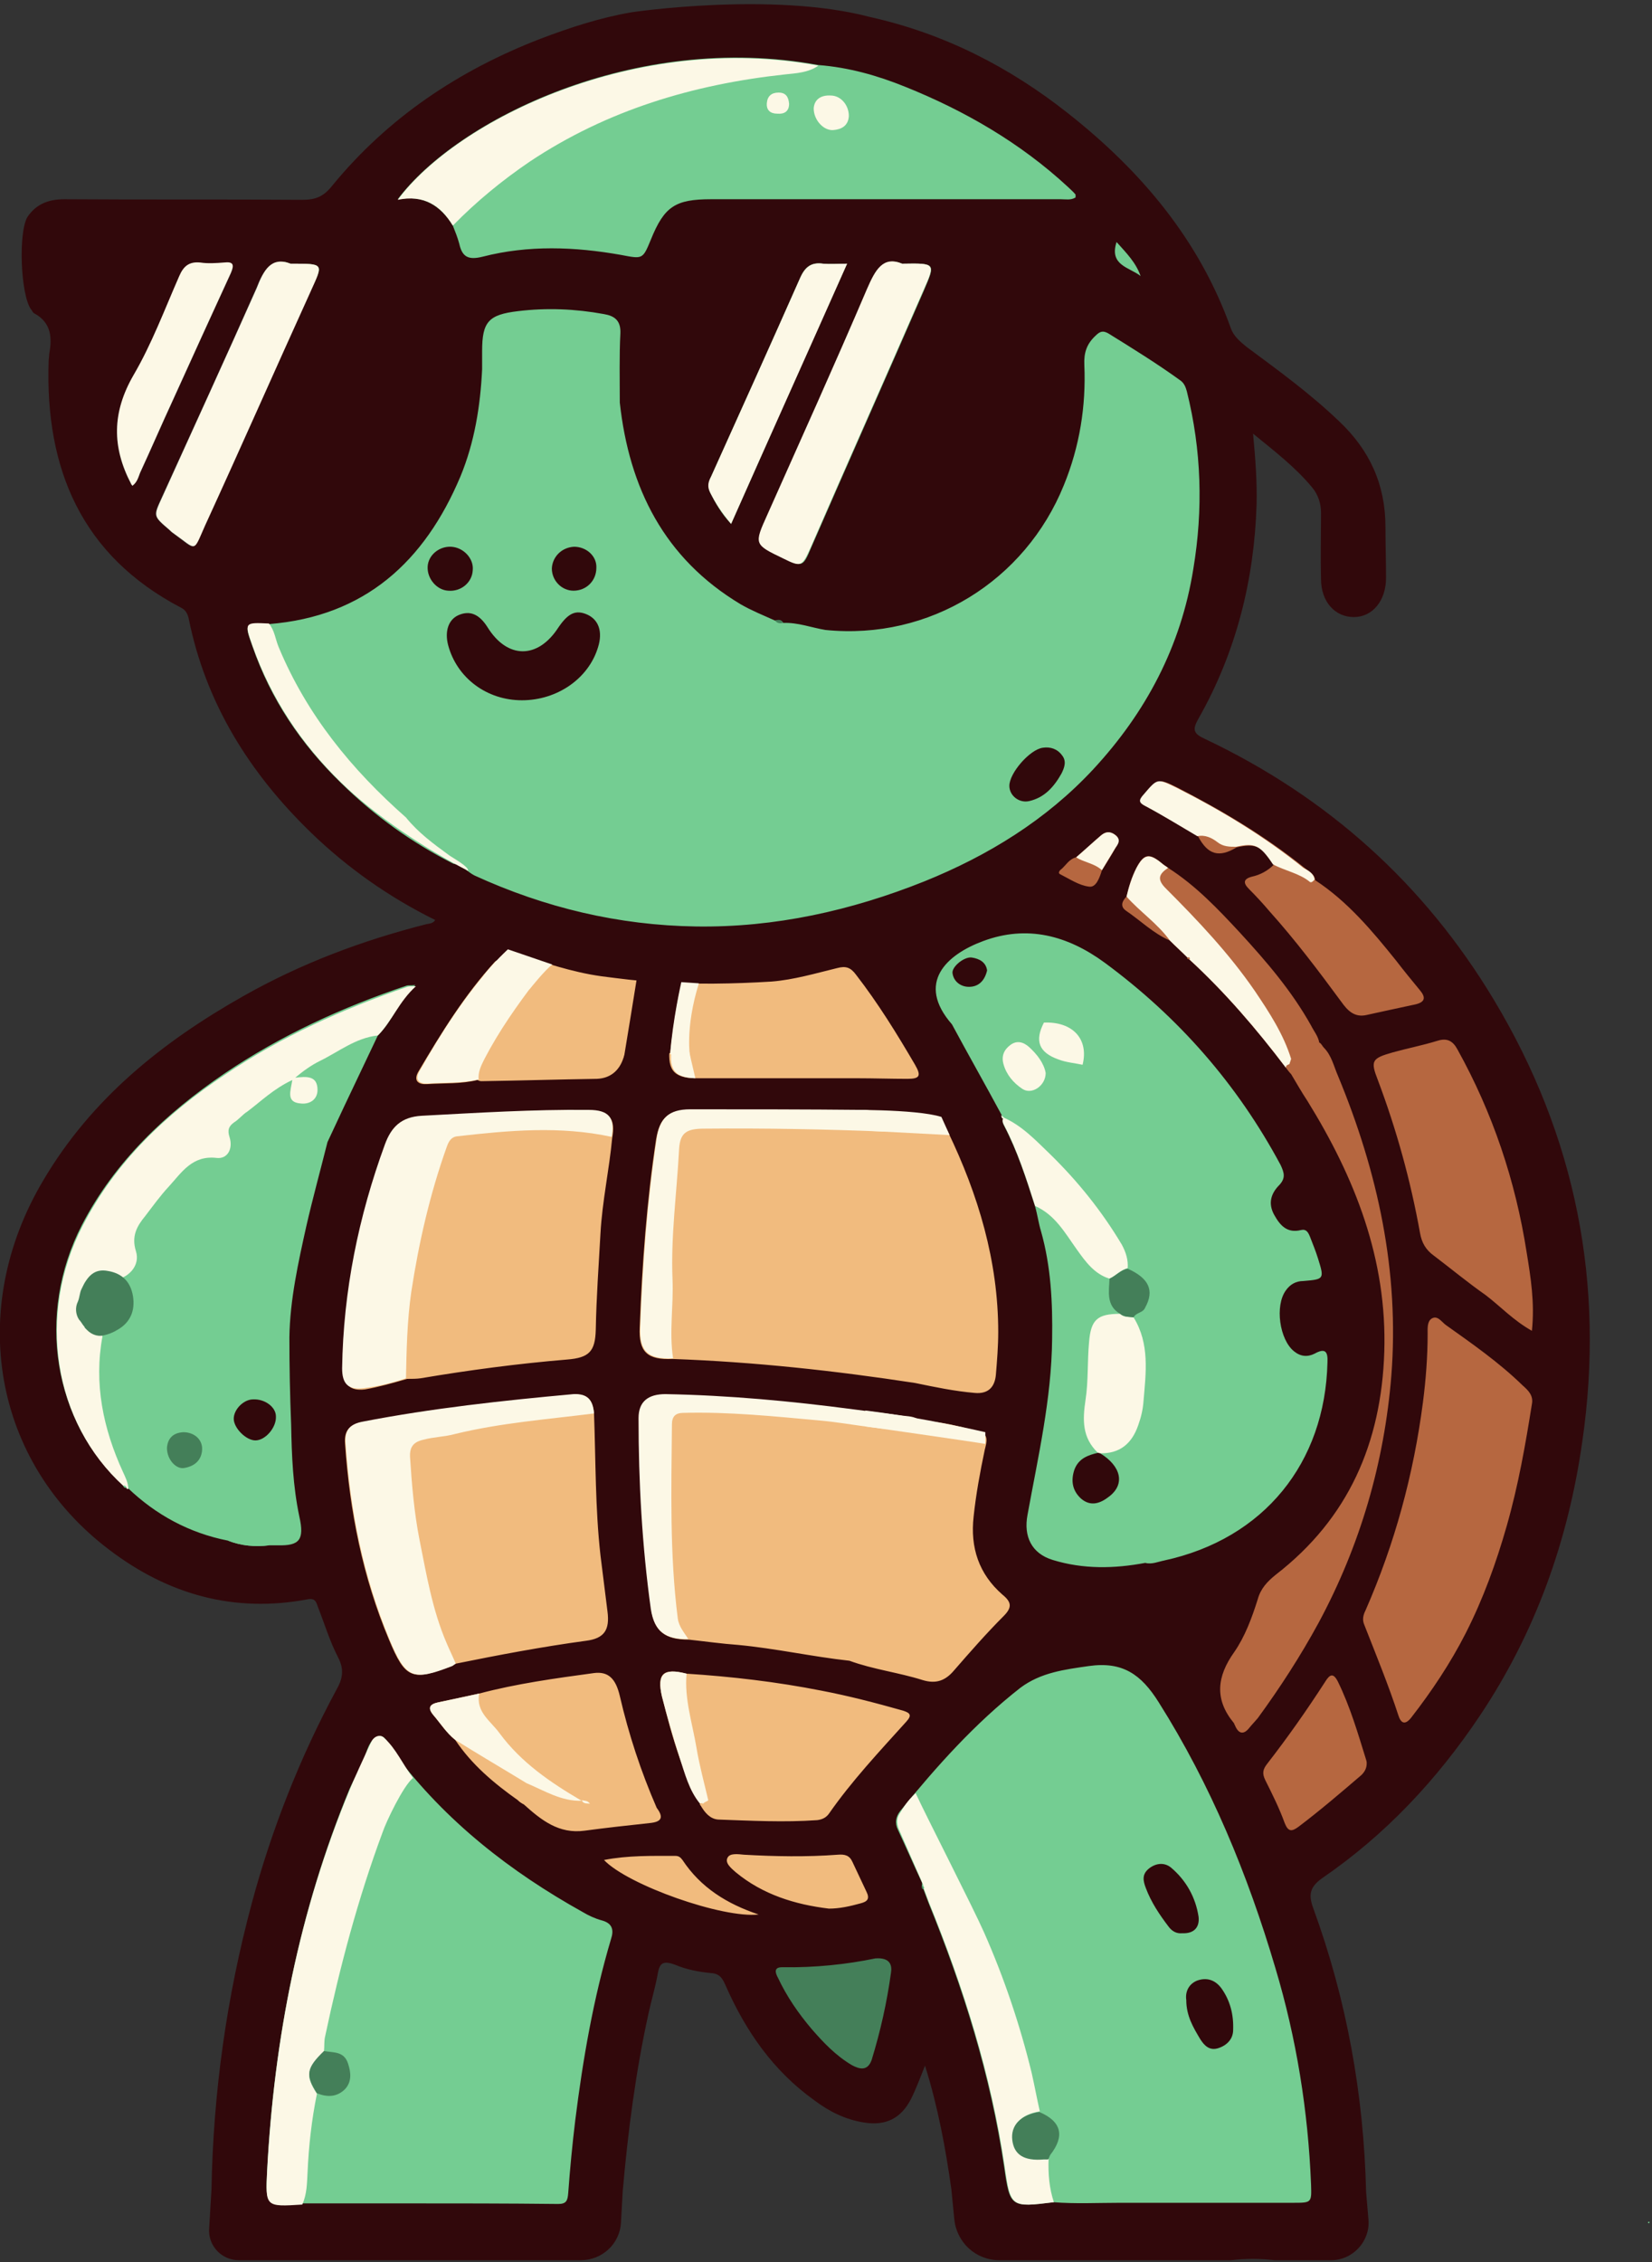 <?xml version="1.0" encoding="utf-8"?>
<!-- Generator: Adobe Illustrator 24.1.0, SVG Export Plug-In . SVG Version: 6.00 Build 0)  -->
<svg version="1.1" id="Capa_1" xmlns="http://www.w3.org/2000/svg" xmlns:xlink="http://www.w3.org/1999/xlink" x="0px" y="0px"
	 viewBox="0 0 282 386" style="enable-background:new 0 0 282 386;" xml:space="preserve">
<rect x="0" y="0" width="282" height="386" fill="#333333" stroke="none"/>
<style type="text/css">
	.st0{fill:#447F59;}
	.st1{fill:#F1BB7E;}
	.st2{fill:#B66740;}
	.st3{fill:#74CD92;}
	.st4{fill:#31080B;}
	.st5{fill:#FCF8E6;}
</style>
<path class="st0" d="M151.1,331.7c3.4-0.2,3.8,1.5,3.6,3.1c-1,6.4-2.4,12.6-4.5,18.8c-0.9,2.5-2.8,2.1-4.6,1.1
	c-3.6-1.9-6.5-4.7-9.2-7.7c-3.1-3.4-5.8-7.1-7.8-11.1c-0.6-1.1-0.9-2.3,1-2.3C137.2,333.7,144.6,332.9,151.1,331.7z"/>
<path class="st1" d="M132.5,330.8l20.5-4l-5.2-14.2c0,0,8.1-16,14.3-19.7l19.2-19.8c0,0-12.9-5.1-9.8-13.8c0,0,12.3-31.7-5.9-70
	c0,0-11.4-23.7-17.8-28.7c0,0-39.1,8.4-65.1-5.3c0,0-28.3,41-28.4,81.7c0,0-4.5,49.5,38.9,81.1C93.1,318.1,106.4,330.9,132.5,330.8z
	"/>
<path class="st2" d="M176.2,150.6l22-22.1c0,0,42.3,13.2,56.4,55.5c0,0,20.5,27.1,5.3,85.2c0,0-21.3,44.8-41.6,47.7
	c0,0-14.1-20.6-15.8-30c0,0,5.9-10.7,7-10.5c0,0,1.5-11.8,4.4-10.8c0,0,15.6-12.4,16.4-22.1c0,0,8.7-25.1-6.4-48.7
	S176.2,150.6,176.2,150.6z"/>
<path class="st3" d="M64.7,290c0,0,18.2,27.9,45.4,36.8c0,0-8.9,33.2-8,47c0,0,0.5,11.1-11.1,8.7l-42.9-1c0,0-9.2,0.2-7.3-12.8
	C40.9,368.6,48.7,306,64.7,290z"/>
<path class="st3" d="M191,281c0,0-12.4-4.8-27.2,9.5l-15.6,21.1c0,0,16.3,28.1,18.2,60.8c0,0-2.8,10.6,10.5,8.9l47,0.2
	c0,0,7.9-0.4,4.5-11.2C228.3,370.2,217.9,296.3,191,281z"/>
<path class="st3" d="M77.6,164.5c0,0-18.5,16.5-22.5,55.4c0,0-2.8,26.6,1.5,49.1c0,0-36,8.4-49.3-31.4c0,0-19.7-44.3,56.7-72.2
	L77.6,164.5z"/>
<path class="st3" d="M170.9,155.6c0,0-16.9,1.8-15.6,15.6c0,0,13.5,17.9,17.5,35.8c0,0,6.9,27.2-1.7,49.6c0,0-7.8,21.6,25.1,13.5
	c0,0,37.1,0.7,36.4-46.1c0,0-4.4-39.2-39.6-60.4C193.1,163.5,178.5,153.4,170.9,155.6z"/>
<ellipse class="st3" cx="122.4" cy="84.1" rx="85.3" ry="80"/>
<path class="st4" d="M188.1,148.5c0.8-1.3,1.6-2.5,2.3-3.8c0.4-0.7,0.9-1.5,0-2.2c-0.9-0.7-1.7-0.6-2.5,0.1
	c-1.4,1.2-2.8,2.5-4.2,3.7c-1.2,0.3-1.7,1.3-2.5,2c-0.3,0.2-0.7,0.7-0.2,0.9c1.6,0.8,3.2,1.9,4.9,2.1
	C187.1,151.5,187.7,149.8,188.1,148.5z M88.4,307.2c0.3,0.2,0.7,0.5,1,0.7c3,2.7,6,5.1,10.4,4.5c3.7-0.5,7.4-0.9,11.1-1.3
	c2.1-0.2,2.4-1,1.2-2.6c-2.7-6.2-4.8-12.6-6.3-19.1c-0.7-3-2-4.2-4.4-3.9c-6.6,0.9-13.2,1.8-19.6,3.5c-2.3,0.5-4.6,1-7,1.5
	c-1.4,0.3-1.9,0.9-0.8,2.2c1.2,1.4,2.2,3,3.7,4.2C80.5,301.1,84.3,304.3,88.4,307.2L88.4,307.2z M119.5,307.7c0,0.2,0,0.3,0.1,0.4
	c0.7,1.2,1.6,2.3,3,2.4c5.6,0.2,11.3,0.5,16.9,0.1c0.8-0.1,1.5-0.4,2-1.1c3.9-5.6,8.6-10.6,13.2-15.7c1-1.1,0.7-1.5-0.6-1.9
	c-4.6-1.3-9.2-2.5-13.9-3.4c-7.6-1.5-15.3-2.4-23.1-2.9c-3.9-1-5,0-4.1,3.9c0.9,3.5,1.8,7,3,10.4C117,302.5,117.6,305.4,119.5,307.7
	z M204.5,142.7c1.7,3.2,3.6,3.7,6.6,1.9c3.3-0.7,4.2-0.3,6.3,3c-1,1-2.3,1.7-3.7,2c-1.5,0.4-1.5,1.1-0.5,2.1
	c1.2,1.2,2.4,2.5,3.5,3.8c4.4,4.9,8.4,10.2,12.3,15.5c1,1.4,2.2,2.7,4.3,2.2c2.7-0.6,5.5-1.2,8.3-1.8c1.7-0.4,1.8-1.2,0.8-2.4
	c-1.4-1.7-2.8-3.4-4.1-5.1c-4.1-5.1-8.3-10.1-13.8-13.7c-0.1-1.1-1.1-1.5-1.8-2.1c-6.7-5.4-14.1-9.8-21.7-13.7
	c-3.2-1.6-3.2-1.5-5.6,1.2c-0.9,1-0.8,1.4,0.4,2C198.7,139.2,201.6,141,204.5,142.7 M225.2,177.9L225.2,177.9
	c-0.2-1.1-0.9-1.9-1.4-2.9c-3.3-5.9-7.6-10.9-12.1-15.8c-3.8-4.1-7.6-8.1-12.3-11.1c-0.4-0.3-0.7-0.5-1.1-0.8
	c-2.1-1.8-3.1-1.6-4.3,0.8c-0.8,1.5-1.3,3.2-1.7,4.9c-0.8,0.8-1.1,1.7-0.1,2.4c2.5,1.7,4.7,3.9,7.5,5.1c1,1,2,1.9,3,2.9
	c-0.1,0.2,0,0.3,0.3,0.3c6.1,5.6,11.5,11.9,16.5,18.5c0.3,0.4,0.6,0.8,0.9,1.1c0.9,1.5,1.8,3.1,2.8,4.6c8.1,13.1,13.6,27,13.1,42.8
	c-0.5,15.5-6.1,28.4-18.5,38c-1.5,1.2-2.6,2.4-3.1,4.2c-1,3.2-2.2,6.4-4,9c-3,4.2-3.4,8.1-0.1,12.1c0.1,0.1,0.1,0.3,0.2,0.4
	c0.6,1.5,1.5,1.7,2.5,0.4c0.4-0.5,0.9-1,1.4-1.6c3.8-5.2,7.3-10.6,10.4-16.3c7.1-13.2,11.2-27.3,12.4-42.1
	c1.4-17.8-2.3-34.8-9.1-51.2c-0.7-1.6-1.1-3.5-2.4-4.8C225.7,178.5,225.6,178.1,225.2,177.9z M171.4,190.8L171.4,190.8
	c-0.4,0.4-0.2,0.9,0,1.3c2.3,4.4,3.8,9.1,5.3,13.8c0.4,1.4,0.6,2.9,1,4.2c1.7,6,2,12.2,1.9,18.4c-0.1,10.2-2.4,20.1-4.2,30
	c-0.7,3.7,0.7,6.6,4.3,7.7c5.2,1.6,10.5,1.5,15.8,0.5c1.1,0.3,2.2-0.2,3.2-0.4c17.1-3.7,27.5-16.7,27.9-33.8
	c0.1-1.9-0.4-2.5-2.2-1.5c-1.2,0.6-2.4,0.5-3.5-0.4c-2.5-2-3.3-7.8-1.4-10.4c0.7-1,1.7-1.6,3-1.6c3.5-0.3,3.6-0.3,2.5-3.8
	c-0.4-1.3-0.9-2.5-1.4-3.8c-0.3-0.7-0.6-1.3-1.5-1.1c-2.4,0.6-3.6-0.8-4.6-2.6c-1.1-2-0.5-3.7,0.9-5.1c1.1-1.2,0.8-2.1,0.2-3.4
	c-7.4-13.8-17.4-25.2-30-34.5c-6.4-4.7-13.3-6.5-20.8-3.7c-6.2,2.3-11.5,7.1-5.3,14.2c2.8,5.2,5.7,10.3,8.5,15.5
	C171,190.5,170.9,191,171.4,190.8z M118.6,184c9.3,0,18.5,0,27.8,0c2.8,0,5.7,0.1,8.5,0.1c2.1,0,2.4-0.5,1.3-2.4
	c-3.1-5.3-6.3-10.5-10.1-15.4c-0.9-1.2-1.7-1.5-3.2-1.1c-3.7,0.9-7.4,2-11.2,2.3c-6.5,0.4-13,0.5-19.6,0.1c-3.2-0.2-6.3-0.6-9.4-1
	c-5.1-0.7-10-2.4-14.9-4c-1.2-0.4-2-0.1-2.4,1.2c-0.3,0.1-0.7,0.1-0.9,0.3c-5.2,5.7-9.2,12.2-13.1,18.8c-0.9,1.6,0.1,2.2,1.5,2.1
	c2.9-0.2,5.8,0,8.6-0.7c0.2,0.1,0.4,0.2,0.7,0.2c6.6-0.1,13.1-0.3,19.7-0.4c2.3-0.1,3.8-1.4,4.5-3.5c0.5-1.4,0.9-2.7,2.5-3.1
	c1.9-0.3,3.6,0.6,5.5,0.6C113.8,182.4,114.8,183.9,118.6,184z M157.6,322.3c0.3,0.8,0.6,1.6,0.9,2.4c5.9,14.5,10.6,29.4,12.9,45
	c1,7,1.1,7,8.4,6.1c3.8,0.3,7.6,0.1,11.4,0.1c9.8,0,19.6,0,29.5,0c3.2,0,3.2,0,3.1-3.1c-0.5-12.6-2.5-25-6.1-37
	c-4.7-15.9-11-31.2-19.9-45.3c-3-4.8-6.2-7-11.9-6.2c-4.2,0.6-8.2,1.1-11.7,3.7c-7.8,6.1-14.3,13.4-20.5,21c-0.8,1-1,2.1-0.4,3.3
	c1.4,3,2.7,6,4.1,9c0,0.1,0,0.2,0,0.3C157.3,322,157.3,322.2,157.6,322.3z M150.6,190c-1.1-0.2-2.2-0.5-3.2-0.5
	c-9.9-0.1-19.8-0.1-29.7-0.1c-3.6,0-5.1,1.4-5.7,5c-1.6,10.6-2.4,21.4-2.8,32.1c-0.2,4.2,1.3,5.6,5.6,5.4c13.9,0.5,27.7,2,41.4,4.1
	c3.4,0.7,6.7,1.4,10.2,1.7c2.2,0.2,3.4-0.9,3.6-3.1c0.2-2.4,0.4-4.9,0.4-7.3c0-12.1-3.4-23.4-8.6-34.2c-0.6-1.3-1.4-2.5-3-2.8
	C156,189.8,153.3,189.5,150.6,190z M157.1,242.5c-0.8-0.6-1.7-0.7-2.7-0.8c-2.9-0.4-5.8-0.7-8.6-1.1c-10.7-1.3-21.4-2.4-32.1-2.6
	c-3-0.1-4.6,1.3-4.6,4.1c0,10.9,0.6,21.8,2.1,32.6c0.5,3.8,2.5,5.1,6.4,5.1c2.8,0.3,5.6,0.7,8.4,0.9c6.4,0.6,12.6,2,19,2.7
	c4.1,1.5,8.4,2,12.5,3.3c2.3,0.7,3.9,0.1,5.4-1.7c2.7-3.1,5.5-6.3,8.4-9.2c1.5-1.5,1.4-2.4-0.2-3.7c-4-3.5-5.5-8-4.9-13.3
	c0.4-3.8,1.1-7.6,1.9-11.4c0.3-1.2,0.8-2.7-1-3.1C163.8,243.4,160.5,242.5,157.1,242.5z M21.5,253.8c0.1,0.1,0.1,0.1,0.3,0.1
	c4.8,4.6,10.5,7.7,17.1,9c2.3,0.9,4.7,1.1,7.1,0.8c0.5,0,0.9,0,1.4,0c3.7,0.1,4.6-0.9,3.7-4.9c-1.1-5.2-1.3-10.4-1.4-15.6
	c-0.2-5-0.3-10-0.3-15c0.1-6.4,1.5-12.7,2.9-19c1.1-4.8,2.4-9.5,3.6-14.3c1-2.1,1.9-4.1,2.9-6.2c1.9-4,3.8-8,5.7-12
	c2.5-2.5,3.6-5.9,6.4-8.6c-0.9,0.1-1.2,0-1.5,0.1c-11,3.7-21.5,8.5-31.1,15c-10,6.8-18.7,15-24.3,25.8c-7.9,15.3-4.9,33.6,7,44.4
	C21.1,253.8,21.3,253.9,21.5,253.8z M77.8,283.9c7.4-1.5,14.8-2.9,22.2-3.9c3.2-0.4,4.1-1.9,3.7-5c-0.4-3.2-0.8-6.4-1.2-9.6
	c-0.9-8-0.8-16.1-1.1-24.2c-0.2-2.4-1.2-3.4-3.6-3.2c-12,1.1-24.1,2.4-36,4.7c-2.1,0.4-3.1,1.4-2.9,3.7c0.8,11.5,3,22.7,7.5,33.4
	c2.8,6.7,3.9,7.1,10.7,4.5C77.4,284.1,77.6,284,77.8,283.9z M62,300.6c-0.8,1.5-1.6,3.1-2.3,4.6c-8.6,20.8-12.9,42.6-14.1,65.1
	c-0.3,6.1-0.3,6.1,6,5.7c5.8,0,11.6,0,17.5,0c8.7,0,17.4,0,26.2,0.1c1.4,0,1.6-0.6,1.7-1.9c0.3-4.1,0.7-8.3,1.2-12.4
	c1.3-10.4,3.1-20.8,6.1-30.9c0.5-1.5,0.3-2.7-1.6-3.2c-1.1-0.3-2.2-0.8-3.2-1.4c-12.4-6.9-23.4-15.5-32-26.9
	c-0.9-1.2-1.6-3.4-2.8-3.1C63,296.7,62.6,298.9,62,300.6z M69.5,235.3c0.8,0,1.6,0,2.3-0.1c8.3-1.4,16.6-2.5,25-3.2
	c3.8-0.3,4.8-1.4,4.9-5.1c0.1-5.5,0.5-11,0.8-16.4c0.3-5.5,1.5-10.9,2-16.3c0.6-3.2-0.4-4.6-3.7-4.6c-9.5-0.1-19,0.5-28.5,1
	c-3.5,0.2-5.2,1.8-6.3,4.9c-4.5,12.4-7.2,25.1-7.3,38.2c0,2.6,1,3.7,3.6,3.4C64.6,236.7,67.1,236,69.5,235.3z M77.3,38.5
	c0.4,1,0.8,2,1.1,3.1c0.5,2.3,1.6,2.8,4,2.2c7.8-2,15.7-1.7,23.6-0.3c3.7,0.7,3.7,0.8,5.1-2.6c2.3-5.7,4.2-6.9,10.3-6.9
	c19.9,0,39.8,0,59.7,0c0.8,0,1.7,0.2,2.5-0.3c0-0.2,0-0.4,0-0.5c-0.4-0.5-0.9-0.9-1.3-1.3c-8.1-7.5-17.6-13-27.8-17.1
	c-4.7-1.9-9.6-3.3-14.8-3.7c-31.3-5.8-61.7,9.4-71.8,22.9C72.3,33.2,75.2,35.1,77.3,38.5z M133.7,106.3c-0.3-0.5-0.8-0.5-1.4-0.4
	c-2-0.9-4-1.7-5.9-2.8c-13-7.8-19-19.8-20.6-34.4c0-3.9-0.1-7.9,0.1-11.8c0.1-2.2-1-3-2.8-3.3c-4.9-0.9-9.8-1.1-14.7-0.5
	c-5,0.6-6.1,1.8-6.1,6.8c0,1,0,2,0,3.1c-0.3,6.3-1.3,12.5-3.7,18.3c-6.1,14.5-16.3,23.9-32.7,25.2c-4.2-0.1-4.2-0.1-2.8,3.8
	c3.1,9,8.3,16.7,15.1,23.3c5.7,5.6,12.1,10.2,19.2,13.8c1.5,0.2,2.4,1.4,3.6,2c12,5.5,24.6,8.5,37.8,8.7c13.5,0.2,26.5-2.7,39-7.7
	c10.9-4.4,20.8-10.5,28.8-19.1c9-9.7,15-21,17.1-34.2c1.7-10.2,1.4-20.3-1.1-30.3c-0.2-0.7-0.4-1.3-1-1.8c-4-2.9-8.2-5.5-12.4-8.1
	c-0.9-0.5-1.4-0.4-2.2,0.4c-1.5,1.4-2,2.9-1.9,5c0.3,7-0.8,13.9-3.5,20.5c-6.6,16.3-22.9,26.5-40.7,24.7
	C138.5,107.1,136.2,106.2,133.7,106.3L133.7,106.3z M148.5,2.9c12.6,2.8,23.8,8.5,33.9,16.5c12.4,9.8,22.3,21.5,27.7,36.6
	c0.5,1.4,1.6,2.3,2.7,3.2c5.4,4,10.9,8,15.8,12.7c5.2,4.9,7.9,10.8,7.9,18c0,2.9,0.1,5.8,0.1,8.7c0,3.9-2.3,6.7-5.5,6.7
	c-3.2,0-5.6-2.6-5.6-6.5c-0.1-3.8,0-7.5,0-11.3c0-1.6-0.5-3.1-1.5-4.3c-2.8-3.4-6.3-6.1-10.1-9.2c0.4,4.3,0.7,8.2,0.6,12.1
	c-0.4,12.9-3.5,25.2-9.9,36.5c-1.1,1.9-0.9,2.6,1.1,3.5c20.9,9.9,37.4,24.7,49.3,44.5c14,23.3,19,48.5,15.1,75.4
	c-2.4,16.9-8,32.6-17.5,46.8c-7.3,10.9-16.1,20.3-26.9,27.7c-2.1,1.5-2.4,2.8-1.5,5.2c5.7,15.6,8.6,31.8,9,48.4l0.4,4.7
	c0.3,3.7-2.7,6.9-6.4,6.9c-3.3,0-6.7,0-9.6,0c-2.5-0.3-5-0.3-7.5,0c-13.2,0-26.3,0-39.5,0c-4,0-7.3-3-7.7-7l-0.5-5.1
	c-1-7.1-2.3-14.1-4.5-21.1c-0.8,2-1.5,3.9-2.4,5.7c-1.7,3.3-4.3,4.6-8,4c-3.2-0.5-6-1.9-8.5-3.8c-7-5-11.7-11.8-15.1-19.5
	c-0.5-1.1-0.9-2.1-2.5-2.2c-2.1-0.2-4.2-0.6-6.1-1.4c-2.1-0.8-2.7-0.3-3,1.4c-0.4,2.3-1.1,4.6-1.6,6.9c-2.2,10-3.5,20.1-4.4,30.3
	l-0.3,5.4c-0.2,3.6-3.2,6.4-6.9,6.4c-13.9,0-28.5,0-42.2,0c-4.9,0-10.7,0-16.1,0c-3,0-5.3-2.5-5.1-5.4l0.4-6.7
	c0.3-16.6,2.6-32.9,6.9-48.9c3.4-12.6,8.2-24.8,14.4-36.3c1.1-1.9,1.4-3.5,0.3-5.6c-1.4-2.7-2.3-5.7-3.4-8.5
	c-0.3-0.8-0.4-1.6-1.7-1.4c-12.6,2.4-23.9-0.8-33.9-8.4c-19.9-15-24.4-41.1-11.3-63.1c8.2-13.9,20.3-23.6,34.1-31.4
	c9.9-5.6,20.3-9.5,31.3-12.3c0.5-0.1,1.1-0.1,1.5-0.7c-7.9-3.9-15-8.9-21.3-15c-10.4-10.1-17.9-22-20.8-36.5
	c-0.2-0.8-0.5-1.4-1.3-1.8c-17-8.9-23.2-23.7-22.6-42c0-0.4,0.1-0.9,0.1-1.3c0.5-2.7,0.4-5.3-2.5-6.9c-0.3-0.1-0.4-0.5-0.6-0.7
	C3.5,50.3,3.1,39.6,4.7,37C6.2,34.8,8.3,34,11,34c13.5,0.1,27,0,40.6,0.1c2.2,0,3.6-0.5,5.1-2.4C66.2,20.1,78.3,12,92.3,6.6
	c5-1.9,10.2-3.6,15.5-4.5C107.7,2.1,131.9-1.5,148.5,2.9z M261.5,239.6c0.3-1.5-0.7-2.4-1.6-3.2c-4-3.9-8.6-7.1-13.1-10.3
	c-0.7-0.5-1.4-1.7-2.4-1.1c-0.8,0.5-0.7,1.7-0.7,2.6c0,3.9-0.3,7.8-0.8,11.7c-1.6,12.3-4.8,24.1-9.8,35.5c-0.4,0.8-0.6,1.6-0.2,2.5
	c2,5.1,4.1,10.2,5.8,15.4c0.4,1.3,1.1,1.8,2.2,0.4c3.5-4.5,6.7-9.3,9.3-14.4c3-5.9,5.2-12,7-18.3
	C259.2,253.4,260.4,246.5,261.5,239.6z M261.5,227.1c0.5-4.8-0.2-9.1-0.9-13.4c-1.9-12.2-5.8-23.8-11.8-34.6c-0.8-1.5-1.8-2-3.4-1.5
	c-2.6,0.8-5.2,1.3-7.7,2c-3.5,1-3.8,1.4-2.5,4.7c3.2,8.5,5.6,17.2,7.2,26.1c0.3,1.7,1,2.9,2.4,3.9c2.9,2.2,5.8,4.6,8.8,6.7
	C256.1,222.9,258.3,225.3,261.5,227.1z M154,45c-3.3-1.3-4.6,1.2-5.9,4.3c-5.6,12.9-11.3,25.7-17,38.5c-2.3,5.1-2.3,5.1,2.7,7.5
	c3.1,1.5,3.3,1.4,4.6-1.7c6.4-14.7,12.9-29.3,19.3-44C159.7,44.9,159.8,44.9,154,45z M49.6,45c-3.3-1.3-4.6,1.1-5.9,4.2
	c-5.2,11.9-10.7,23.8-16.1,35.6c-1.5,3.3-1.6,3.2,1.2,5.6c0.2,0.2,0.5,0.4,0.7,0.6c4.1,3,3.3,3.4,5.4-1.3c6.1-13.3,12-26.6,18-39.9
	C55.3,44.9,55.4,45,49.6,45z M144.6,45c-1.6,0-2.8,0.1-4.1,0c-2.1-0.3-3.1,0.6-3.9,2.4c-5,11.3-10.1,22.6-15.2,33.9
	c-0.4,0.9-0.6,1.7-0.2,2.7c0.9,1.8,1.9,3.6,3.6,5.4C131.4,74.5,137.9,59.9,144.6,45z M22.6,82.9c0.8-0.6,1-1.4,1.3-2.1
	c1.9-4.1,3.7-8.3,5.6-12.4c3.3-7.2,6.5-14.4,9.9-21.7c0.6-1.4,0.5-2-1.2-1.8c-1.3,0.1-2.7,0.2-4,0c-1.9-0.3-2.8,0.6-3.6,2.3
	c-2.5,5.7-4.7,11.6-7.8,16.9c-3.7,6.3-3.7,12.3-0.4,18.6C22.4,82.7,22.5,82.7,22.6,82.9z M233.3,300.9c0-0.1,0-0.3-0.1-0.6
	c-1.4-4.5-2.7-9-4.8-13.3c-0.8-1.6-1.4-1.3-2.2,0c-3.1,4.8-6.4,9.5-9.9,14c-0.7,0.9-0.9,1.6-0.3,2.8c1.2,2.4,2.4,4.8,3.3,7.3
	c0.6,1.5,1.2,1.5,2.4,0.6c3.7-2.8,7.2-5.8,10.7-8.8C232.9,302.4,233.3,301.8,233.3,300.9z M149.4,334.2c-4.8,1-10.3,1.6-15.9,1.5
	c-1.4,0-1.2,0.9-0.7,1.8c1.5,3.2,3.5,6.1,5.8,8.8c2,2.3,4.1,4.5,6.8,6.1c1.3,0.7,2.7,1.1,3.4-0.9c1.5-4.9,2.6-9.8,3.3-14.9
	C152.3,335.3,151.9,334,149.4,334.2z M141.5,325.7c1.8,0,3.6-0.4,5.4-0.9c1.2-0.3,1.6-0.8,1-2c-0.8-1.7-1.6-3.4-2.4-5.1
	c-0.5-1.1-1.3-1.3-2.5-1.2c-5.3,0.4-10.7,0.3-16,0c-1-0.1-2.4-0.3-2.8,0.5c-0.5,0.9,0.6,1.8,1.4,2.5
	C130.2,323.3,135.7,325,141.5,325.7z M103.1,317.4c4.1,4.3,20.3,10,26.4,9.3c-5.4-1.8-9.9-4.6-13-9.3c-0.3-0.4-0.6-0.7-1.2-0.7
	C111.3,316.7,107.2,316.6,103.1,317.4z M194.7,47.1c-0.8-2.3-2.4-3.9-4.1-5.8C189.3,45.3,192.8,45.6,194.7,47.1z"/>
<path class="st3" d="M281.5,379.4l-0.2-0.1l0.1-0.2l0.2,0.1L281.5,379.4z"/>
<path class="st5" d="M64.5,176.7c-3.8,0.4-6.7,2.8-10,4.4c-1.4,0.7-2.8,1.7-4.1,2.8c1.9-0.2,3.8-0.4,3.8,2.1c0,1.6-1.3,2.5-2.9,2.3
	c-2.5-0.2-1.7-2.1-1.4-4c-3.2,1.5-5.3,3.6-7.7,5.4c-0.8,0.5-1.4,1.3-2.2,1.8c-1,0.7-1.2,1.4-0.8,2.6c0.6,2-0.4,3.7-2.2,3.5
	c-4.2-0.5-6,2.5-8.2,4.9c-1.4,1.5-2.7,3.3-4,5c-1.4,1.7-2.4,3.4-1.6,6c0.8,2.5-1.3,4.7-4,5c-0.7,0.1-1.4,0-2.1,0
	c-1,0-2.5-0.6-2.8,0.9c-0.4,1.6-1.2,3.4,0.6,4.9c0.1,0.9,0.6,1.6,1.1,2.3c0,0.3,0.1,0.4,0.4,0.4c0.4,0.3,0.7,0.6,1.1,1
	c-1.5,8.1,0.1,15.8,3.5,23.2c0.4,0.9,0.9,1.8,0.9,2.9c-0.1,0-0.2,0-0.3-0.1c0-0.3-0.2-0.4-0.5-0.4c-11.9-10.8-14.9-29.1-7-44.4
	c5.6-10.9,14.2-19.1,24.3-25.8c9.6-6.5,20.1-11.2,31.1-15c0.3-0.1,0.6-0.1,1.5-0.1C68.1,170.9,66.9,174.3,64.5,176.7z"/>
<path class="st5" d="M104.4,194c-8.8-1.9-17.5-1.1-26.3-0.1c-1.1,0.1-1.5,0.9-1.8,1.7c-2.9,8.1-4.8,16.4-6.1,24.9
	c-0.7,4.9-0.8,9.8-0.9,14.7c-2.4,0.8-4.8,1.4-7.3,1.7c-2.6,0.3-3.6-0.8-3.6-3.4c0.2-13.2,2.8-25.9,7.3-38.2c1.1-3,2.8-4.7,6.3-4.9
	c9.5-0.5,19-1.1,28.5-1C104,189.4,105,190.8,104.4,194z"/>
<path class="st5" d="M101.4,241.2c-7.9,1-15.9,1.6-23.7,3.5c-1.8,0.5-3.7,0.5-5.5,1c-1.7,0.4-2.3,1.3-2.2,3c0.3,4.7,0.7,9.4,1.6,14
	c1.2,6,2.2,12,4.6,17.6c0.5,1.2,1.1,2.4,1.6,3.6c-0.2,0.1-0.4,0.3-0.6,0.4c-6.7,2.6-7.9,2.2-10.7-4.5C62,269,59.8,257.9,59,246.3
	c-0.2-2.3,0.8-3.3,2.9-3.7c11.9-2.3,23.9-3.6,36-4.7C100.2,237.8,101.2,238.8,101.4,241.2z"/>
<path class="st5" d="M65.6,296.6c2,1.8,3.1,4.4,4.9,6.8c-1.7,1.4-4.6,7.5-5.2,9.3c-4.2,11.3-7.3,23-9.8,34.8
	c-0.2,0.8-0.1,1.7-0.2,2.6c-3,2.9-3.2,4.1-1.2,7.2c-0.9,4.4-1.4,8.9-1.6,13.4c-0.1,1.9-0.1,3.7-0.9,5.5c-6.3,0.4-6.3,0.4-6-5.7
	c1.2-22.5,5.4-44.2,14.1-65.1c0.5-1.3,2.5-5.7,3.7-8.2C63.9,296.2,65,295.9,65.6,296.6z"/>
<path class="st5" d="M139.7,11.2c-1.7,1.2-3.8,1.3-5.7,1.5c-15.7,1.7-30.4,6.1-43.6,14.9c-4.7,3.2-9.1,6.8-13.1,10.9
	c-2.1-3.5-5-5.3-9.4-4.4C77.9,20.6,108.4,5.4,139.7,11.2z"/>
<path class="st5" d="M154,45c5.7-0.1,5.7-0.1,3.6,4.6c-6.4,14.7-12.9,29.3-19.3,44c-1.4,3.1-1.6,3.2-4.6,1.7c-5-2.4-5-2.4-2.7-7.5
	c5.7-12.8,11.5-25.6,17-38.5C149.4,46.1,150.7,43.6,154,45z"/>
<path class="st5" d="M49.6,45c5.8,0,5.6-0.1,3.4,4.8C47,63,41.1,76.4,35,89.7c-2.1,4.7-1.3,4.2-5.4,1.3c-0.3-0.2-0.5-0.4-0.7-0.6
	c-2.8-2.4-2.7-2.3-1.2-5.6c5.4-11.9,10.8-23.7,16.1-35.6C45,46.1,46.3,43.7,49.6,45z"/>
<path class="st5" d="M156.3,306c2,4.3,9.8,19.5,11.7,23.8c3.4,7.7,6.1,15.7,8.1,23.9c0.5,2.2,0.9,4.4,1.4,6.6
	c-3.2,0.5-4.8,2.3-4.6,4.8c0.3,2.5,2,3.6,5.4,3.3c0.2,0,0.5,0,0.7,0c-0.1,2.5,0.1,5,0.9,7.4c-7.3,0.9-7.4,0.9-8.4-6.1
	c-2.3-15.6-7-30.5-12.9-45c-0.3-0.8-0.6-1.6-0.9-2.4c0-0.1,0.1-0.2,0.1-0.2c-0.1-0.1-0.2-0.2-0.2-0.4c0-0.1-2.8-6.4-4.1-9.4
	c-0.4-0.9-0.5-1.9,0-2.7C154.3,308.3,154.9,307.3,156.3,306z"/>
<path class="st5" d="M157.1,242.5c-0.1,0.5-0.3,1-0.4,1.5c-5.7,0.3-11.2-1.1-16.8-1.6c-7.7-0.7-15.4-1.5-23.2-1.3c-1.4,0-2,0.6-2,2
	c-0.1,11-0.4,22.1,1,33.1c0.2,1.4,1.1,2.4,1.8,3.5c-3.9,0.1-5.8-1.3-6.4-5.1c-1.5-10.8-2.1-21.7-2.1-32.6c0-2.8,1.6-4.1,4.6-4.1
	c10.8,0.2,21.5,1.2,32.1,2.6c2.9,0.4,5.8,0.7,8.6,1.1C155.4,241.7,156.4,241.8,157.1,242.5z"/>
<path class="st5" d="M150.6,190c-0.2,1.1,0.2,2.1,0.4,3.1c-10.2-0.4-20.5-0.6-30.8-0.5c-3.2,0-4.2,0.8-4.3,3.9
	c-0.4,7.3-1.4,14.5-1.1,21.8c0.2,4.5-0.6,9,0.1,13.5c-4.3,0.2-5.8-1.2-5.6-5.4c0.4-10.7,1.2-21.5,2.8-32.1c0.5-3.5,2.1-5,5.7-5
	c9.9,0,19.8,0,29.7,0.1C148.4,189.4,149.5,189.8,150.6,190z"/>
<path class="st5" d="M144.6,45c-6.6,14.9-13.2,29.5-19.8,44.4c-1.6-1.9-2.7-3.6-3.6-5.4c-0.5-1-0.3-1.8,0.2-2.7
	c5.1-11.3,10.2-22.6,15.2-33.9c0.8-1.8,1.9-2.7,3.9-2.4C141.7,45.1,143,45,144.6,45z"/>
<path class="st5" d="M22.6,82.9c-0.1-0.2-0.2-0.2-0.2-0.3c-3.3-6.3-3.3-12.2,0.4-18.6c3.1-5.3,5.3-11.2,7.8-16.9
	c0.7-1.6,1.6-2.5,3.6-2.3c1.3,0.2,2.7,0.1,4,0c1.7-0.2,1.8,0.4,1.2,1.8c-3.3,7.2-6.6,14.4-9.9,21.7c-1.9,4.1-3.7,8.3-5.6,12.4
	C23.6,81.5,23.4,82.3,22.6,82.9z"/>
<path class="st5" d="M220.4,180.7c-0.1,0.3-0.2,0.6-0.3,0.9c-0.3,0.1-0.6,0.2-0.6,0.6c-5-6.6-10.4-12.9-16.5-18.5
	c0.1-0.2,0-0.3-0.3-0.3c-1-1-2-1.9-3-2.9c-2.1-2.9-5.1-4.9-7.4-7.5c0.4-1.7,0.9-3.3,1.7-4.9c1.3-2.4,2.2-2.5,4.3-0.8
	c0.3,0.3,0.7,0.5,1.1,0.8c-1.5,1-2,1.9-0.4,3.5c5.5,5.5,10.8,11.1,15.2,17.5C216.7,172.8,219.1,176.5,220.4,180.7z"/>
<path class="st5" d="M91.6,167.2c-3.3,4.3-6.4,8.7-8.9,13.5c-0.6,1.2-1.1,2.2-1,3.5c-2.8,0.7-5.7,0.5-8.6,0.7
	c-1.4,0.1-2.4-0.5-1.5-2.1c3.8-6.7,7.9-13.1,13.1-18.8c0.2-0.2,0.6-0.2,0.9-0.3C87.3,165.3,89.8,165.7,91.6,167.2z"/>
<path class="st5" d="M189.4,218.2c-2.6-0.8-4.1-2.9-5.6-5c-2-2.8-3.7-5.9-7.1-7.4c-1.5-4.7-3-9.4-5.3-13.8c-0.2-0.3-0.4-0.9-0.1-1.3
	c3.2,1.4,5.6,4,8,6.3c4.7,4.6,8.8,9.7,12.2,15.4c0.7,1.3,1.1,2.6,1,4C191.3,216.7,190.5,217.7,189.4,218.2z"/>
<path class="st5" d="M69.3,139.5c2.1,2.6,4.7,4.5,7.3,6.4c0.5,0.4,3.5,2,3.3,2.7c-7.1-3.6-16-9.5-21.7-15.1
	c-6.8-6.6-11.9-14.3-15.1-23.3c-1.4-4-1.4-4,2.8-3.8c1,1.2,1.1,2.7,1.7,4.1C52.4,122,60,131.3,69.3,139.5z"/>
<path class="st5" d="M224.4,150.1c-0.2,0.2-0.5,0.6-0.8,0.4c-1.8-1.5-4.3-1.9-6.3-3c-2.2-3.3-3.1-3.7-6.3-3c-1.1,0-2.2,0-3.2-0.8
	c-0.9-0.7-2.1-1.3-3.4-1c-2.9-1.7-5.8-3.5-8.8-5.1c-1.2-0.6-1.3-1-0.4-2c2.4-2.8,2.3-2.8,5.6-1.2c7.7,3.9,15,8.3,21.7,13.7
	C223.4,148.6,224.3,149.1,224.4,150.1z"/>
<path class="st5" d="M81.8,289c-0.6,3.2,2,4.7,3.5,6.8c3.7,5,8.7,8.4,14,11.5c-3.5,0.1-6.3-1.7-9.4-3c-4.1-2.5-8.2-4.9-12.2-7.4
	c-1.5-1.2-2.5-2.8-3.7-4.2c-1.1-1.3-0.6-1.9,0.8-2.2C77.2,290,79.5,289.5,81.8,289z"/>
<path class="st5" d="M117.2,285.6c-0.4,4.3,1,8.5,1.7,12.7c0.5,3,1.3,5.9,2,8.9c-0.1,0.1-0.2,0.2-0.3,0.2c-0.2,0.1-0.4,0.2-0.6,0.4
	l0,0c-0.2,0-0.3,0-0.5,0c-1.9-2.3-2.6-5.2-3.5-7.9c-1.1-3.4-2.1-6.9-3-10.4C112.1,285.6,113.3,284.6,117.2,285.6z"/>
<path class="st5" d="M183.7,146.3c1.4-1.2,2.8-2.5,4.2-3.7c0.8-0.7,1.6-0.8,2.5-0.1c1,0.8,0.5,1.5,0,2.2c-0.8,1.3-1.5,2.5-2.3,3.8
	C186.8,147.3,185.1,147.2,183.7,146.3z"/>
<path class="st5" d="M116.2,176.9c0.6,0,0.9,0.1,1.1,0.8c0.4,2.1,0.9,4.2,1.4,6.3c-3.7-0.1-4.7-1.6-3.9-6
	C115.1,177.6,115.7,177.3,116.2,176.9z"/>
<path class="st3" d="M38.9,262.9c2.4-0.1,4.8,0.3,7.1,0.8C43.5,264,41.2,263.8,38.9,262.9z"/>
<path class="st0" d="M133.7,106.3c-0.5,0.1-1,0.1-1.4-0.4C132.9,105.7,133.4,105.7,133.7,106.3z"/>
<path class="st1" d="M88.4,307.2c0.5,0.1,0.9,0.2,1,0.7C89,307.7,88.7,307.5,88.4,307.2z"/>
<path class="st1" d="M119.5,307.7c0.2,0,0.3,0,0.5,0c-0.1,0.1-0.3,0.3-0.4,0.4C119.5,308,119.5,307.9,119.5,307.7z"/>
<path class="st3" d="M21.1,253.5c0.3,0,0.4,0.1,0.5,0.4C21.3,253.9,21.1,253.8,21.1,253.5z"/>
<path class="st2" d="M202.8,163.4c0.2-0.1,0.3,0,0.3,0.3C202.8,163.7,202.7,163.6,202.8,163.4z"/>
<path class="st0" d="M157.4,321.8c0.1,0.1,0.2,0.2,0.2,0.4c0,0.1,0,0.1-0.1,0.2C157.3,322.2,157.3,322,157.4,321.8z"/>
<path class="st5" d="M170.9,190.3c0.2,0.2,0.4,0.3,0.5,0.5C170.9,191,171,190.5,170.9,190.3z"/>
<path class="st4" d="M89.1,119.5c-6,0-11.1-3.8-12.6-9.4c-0.6-2.3,0-4.3,1.7-5.1c2-0.9,3.6-0.2,5,2c3.4,5.5,8.6,5.5,12.1,0.1
	c1.7-2.5,3-3.1,5-2.2c1.9,0.9,2.6,2.9,1.8,5.5C100.5,115.8,95.1,119.5,89.1,119.5z"/>
<path class="st4" d="M73,96.7c0.1-2,2-3.5,4-3.4c2.1,0.1,3.9,2,3.7,4c-0.1,2.1-2,3.7-4.2,3.5C74.6,100.7,72.9,98.8,73,96.7z"/>
<path class="st4" d="M98,93.3c2.1,0,3.9,1.6,3.8,3.6c0,2.2-1.7,3.9-3.9,3.9c-2,0-3.7-1.7-3.7-3.8C94.3,95,95.9,93.4,98,93.3z"/>
<path class="st4" d="M172.3,134.1c0-2.2,3.5-6.2,5.7-6.5c1.3-0.2,2.5,0.2,3.3,1.3c0.8,1,0.4,2.1-0.1,3.1c-1.3,2.3-2.9,4.1-5.5,4.7
	C174,137.1,172.3,135.8,172.3,134.1z"/>
<path class="st5" d="M193.5,224.8c2.8,4.5,2.1,9.5,1.7,14.3c-0.1,1.4-0.4,2.7-0.9,4.1c-1.1,3.2-3.2,4.9-6.6,4.8
	c-0.1,0-0.2,0-0.3-0.1c-2.7-2.6-2.6-5.6-2.1-9c0.5-3.2,0.3-6.6,0.6-9.8c0.3-3.9,1.4-4.9,5.3-4.9
	C191.9,224.8,192.8,224.7,193.5,224.8z"/>
<path class="st4" d="M187.5,247.9c0.1,0.1,0.2,0.1,0.3,0.1c3.6,2.2,4.3,5.3,1.5,7.4c-1.4,1.1-3.1,1.8-4.8,0.3
	c-1.5-1.4-1.7-3.1-1.1-4.9C184.1,248.9,185.7,248.3,187.5,247.9z"/>
<path class="st0" d="M193.5,224.8c-0.8-0.1-1.6,0-2.3-0.6c-2.4-1.4-1.9-3.8-1.8-6c1.1-0.5,1.9-1.5,3.1-1.7c3.6,1.6,4.6,3.7,3,6.6
	C195.1,224.1,194,223.9,193.5,224.8z"/>
<path class="st5" d="M178.5,183.1c0,2.2-2.4,3.8-4,2.7c-1.5-1-2.7-2.4-3.2-4.2c-0.4-1.4,0.1-2.5,1.2-3.3c1.1-0.8,2.2-0.5,3.2,0.4
	C177,179.9,178.2,181.4,178.5,183.1z"/>
<path class="st5" d="M178.2,174.5c4.9-0.2,7.7,2.8,6.6,7.2c-1.4-0.3-2.8-0.4-4.1-0.9C177.3,179.6,176.6,177.6,178.2,174.5z"/>
<path class="st4" d="M201.8,329.9c-0.9,0.1-1.7-0.3-2.3-1.1c-1.6-2.1-3-4.2-3.9-6.6c-0.5-1.3-0.7-2.4,0.6-3.4c1.2-0.9,2.6-1,3.7-0.1
	c2.6,2.2,4.2,5.1,4.7,8.4C204.8,328.9,203.8,330,201.8,329.9z"/>
<path class="st4" d="M202.5,341.3c-0.2-1.4,0.4-2.7,1.8-3.3c1.6-0.6,3.1-0.2,4.2,1.3c1.5,2.1,2.1,4.5,2,7.1c0,1.5-1,2.6-2.5,3.1
	c-1.5,0.5-2.4-0.4-3.1-1.5C203.7,346,202.5,344,202.5,341.3z"/>
<path class="st5" d="M138.9,18.5c0.1-1.5,1.2-2.3,2.9-2.2c1.7,0,3.1,1.6,3.1,3.5c-0.1,1.7-1.3,2.3-2.7,2.4
	C140.6,22.3,138.9,20.5,138.9,18.5z"/>
<path class="st5" d="M132.7,19.4c-1.2,0-1.9-0.6-1.8-1.8c0.1-1.2,0.8-1.8,2-1.8c1.3,0,1.7,0.8,1.8,1.9
	C134.7,19,133.9,19.5,132.7,19.4z"/>
<path class="st0" d="M178.9,368.5c-0.2,0-0.5,0-0.7,0c-3.4,0.3-5.1-0.8-5.4-3.3c-0.3-2.5,1.4-4.3,4.6-4.8c3.8,1.6,4.4,4.1,1.9,7.3
	C179.1,368,179.1,368.3,178.9,368.5z"/>
<path class="st0" d="M54.1,357.2c-2-3.1-1.8-4.3,1.2-7.2c1.6,0.3,3.4,0,4.1,2.1c0.5,1.5,0.7,3.1-0.5,4.4
	C57.5,357.9,55.8,357.9,54.1,357.2z"/>
<path class="st4" d="M168.5,165.6c-0.4,1.7-1.4,2.8-3.1,2.8c-1.4,0-2.6-0.9-2.8-2.3c-0.2-1.1,2-2.9,3.3-2.7
	C167.2,163.6,168.3,164.2,168.5,165.6z"/>
<path class="st0" d="M14.1,226c-0.2-0.3-0.4-0.6-0.6-0.8c-0.6-0.9-0.7-2.1-0.2-3.1c0.3-0.7,0.3-1.5,0.6-2.1c1-2.2,2.2-3.6,4.6-3.1
	c2.3,0.4,3.8,1.8,4.2,4.3c0.4,2.5-0.5,4.5-2.6,5.7c-0.8,0.5-1.6,0.8-2.5,1c-1,0.2-2-0.2-2.7-0.9c-0.1-0.1-0.3-0.3-0.4-0.4
	C14.4,226.3,14.2,226.2,14.1,226z"/>
<path class="st0" d="M28.5,247.1c0.1-1.5,0.9-2.6,2.8-2.7c1.8,0,3.3,1.2,3.2,3c-0.1,1.8-1.3,2.8-3,3.1
	C30.1,250.8,28.5,249.1,28.5,247.1z"/>
<path class="st4" d="M47.1,241.7c0.1,1.9-1.8,4.1-3.5,4.1c-1.6,0-3.7-2.1-3.7-3.7c0-1.6,1.7-3.3,3.3-3.3
	C45.2,238.7,47.1,240.1,47.1,241.7z"/>
<path class="st5" d="M100.7,307.8c-0.5-0.1-1.1,0.1-1.4-0.6C99.7,307.3,100.3,307.2,100.7,307.8z"/>
<path class="st1" d="M120,307.7c0.2-0.1,0.4-0.2,0.6-0.4C120.4,307.5,120.2,307.6,120,307.7z"/>
<path class="st4" d="M114.4,179.7c0,0,1.1-9.5,2.1-12.2c0,0-5.9-0.3-7.8-0.5c0,0-1.9,11.8-2.3,14.1"/>
<path class="st5" d="M90.4,168.8c0,0,2.9-3.6,3.9-4.2l-7.6-2.6c0,0-2.3,2.1-4.1,4.4"/>
<path class="st5" d="M147.7,243.4c0,0,18.2,2.6,20.5,3v-2c0,0-10.6-2.5-20.5-3.7"/>
<path class="st5" d="M143.6,189.4c0,0,12.7-0.2,17.1,1.2l1.4,3.1l-13.3-0.7"/>
<path class="st5" d="M117.8,180.4c0,0-0.9-4.9,1.5-12.6l-3-0.2c0,0-1.5,6.6-1.9,12.3L117.8,180.4z"/>
</svg>
